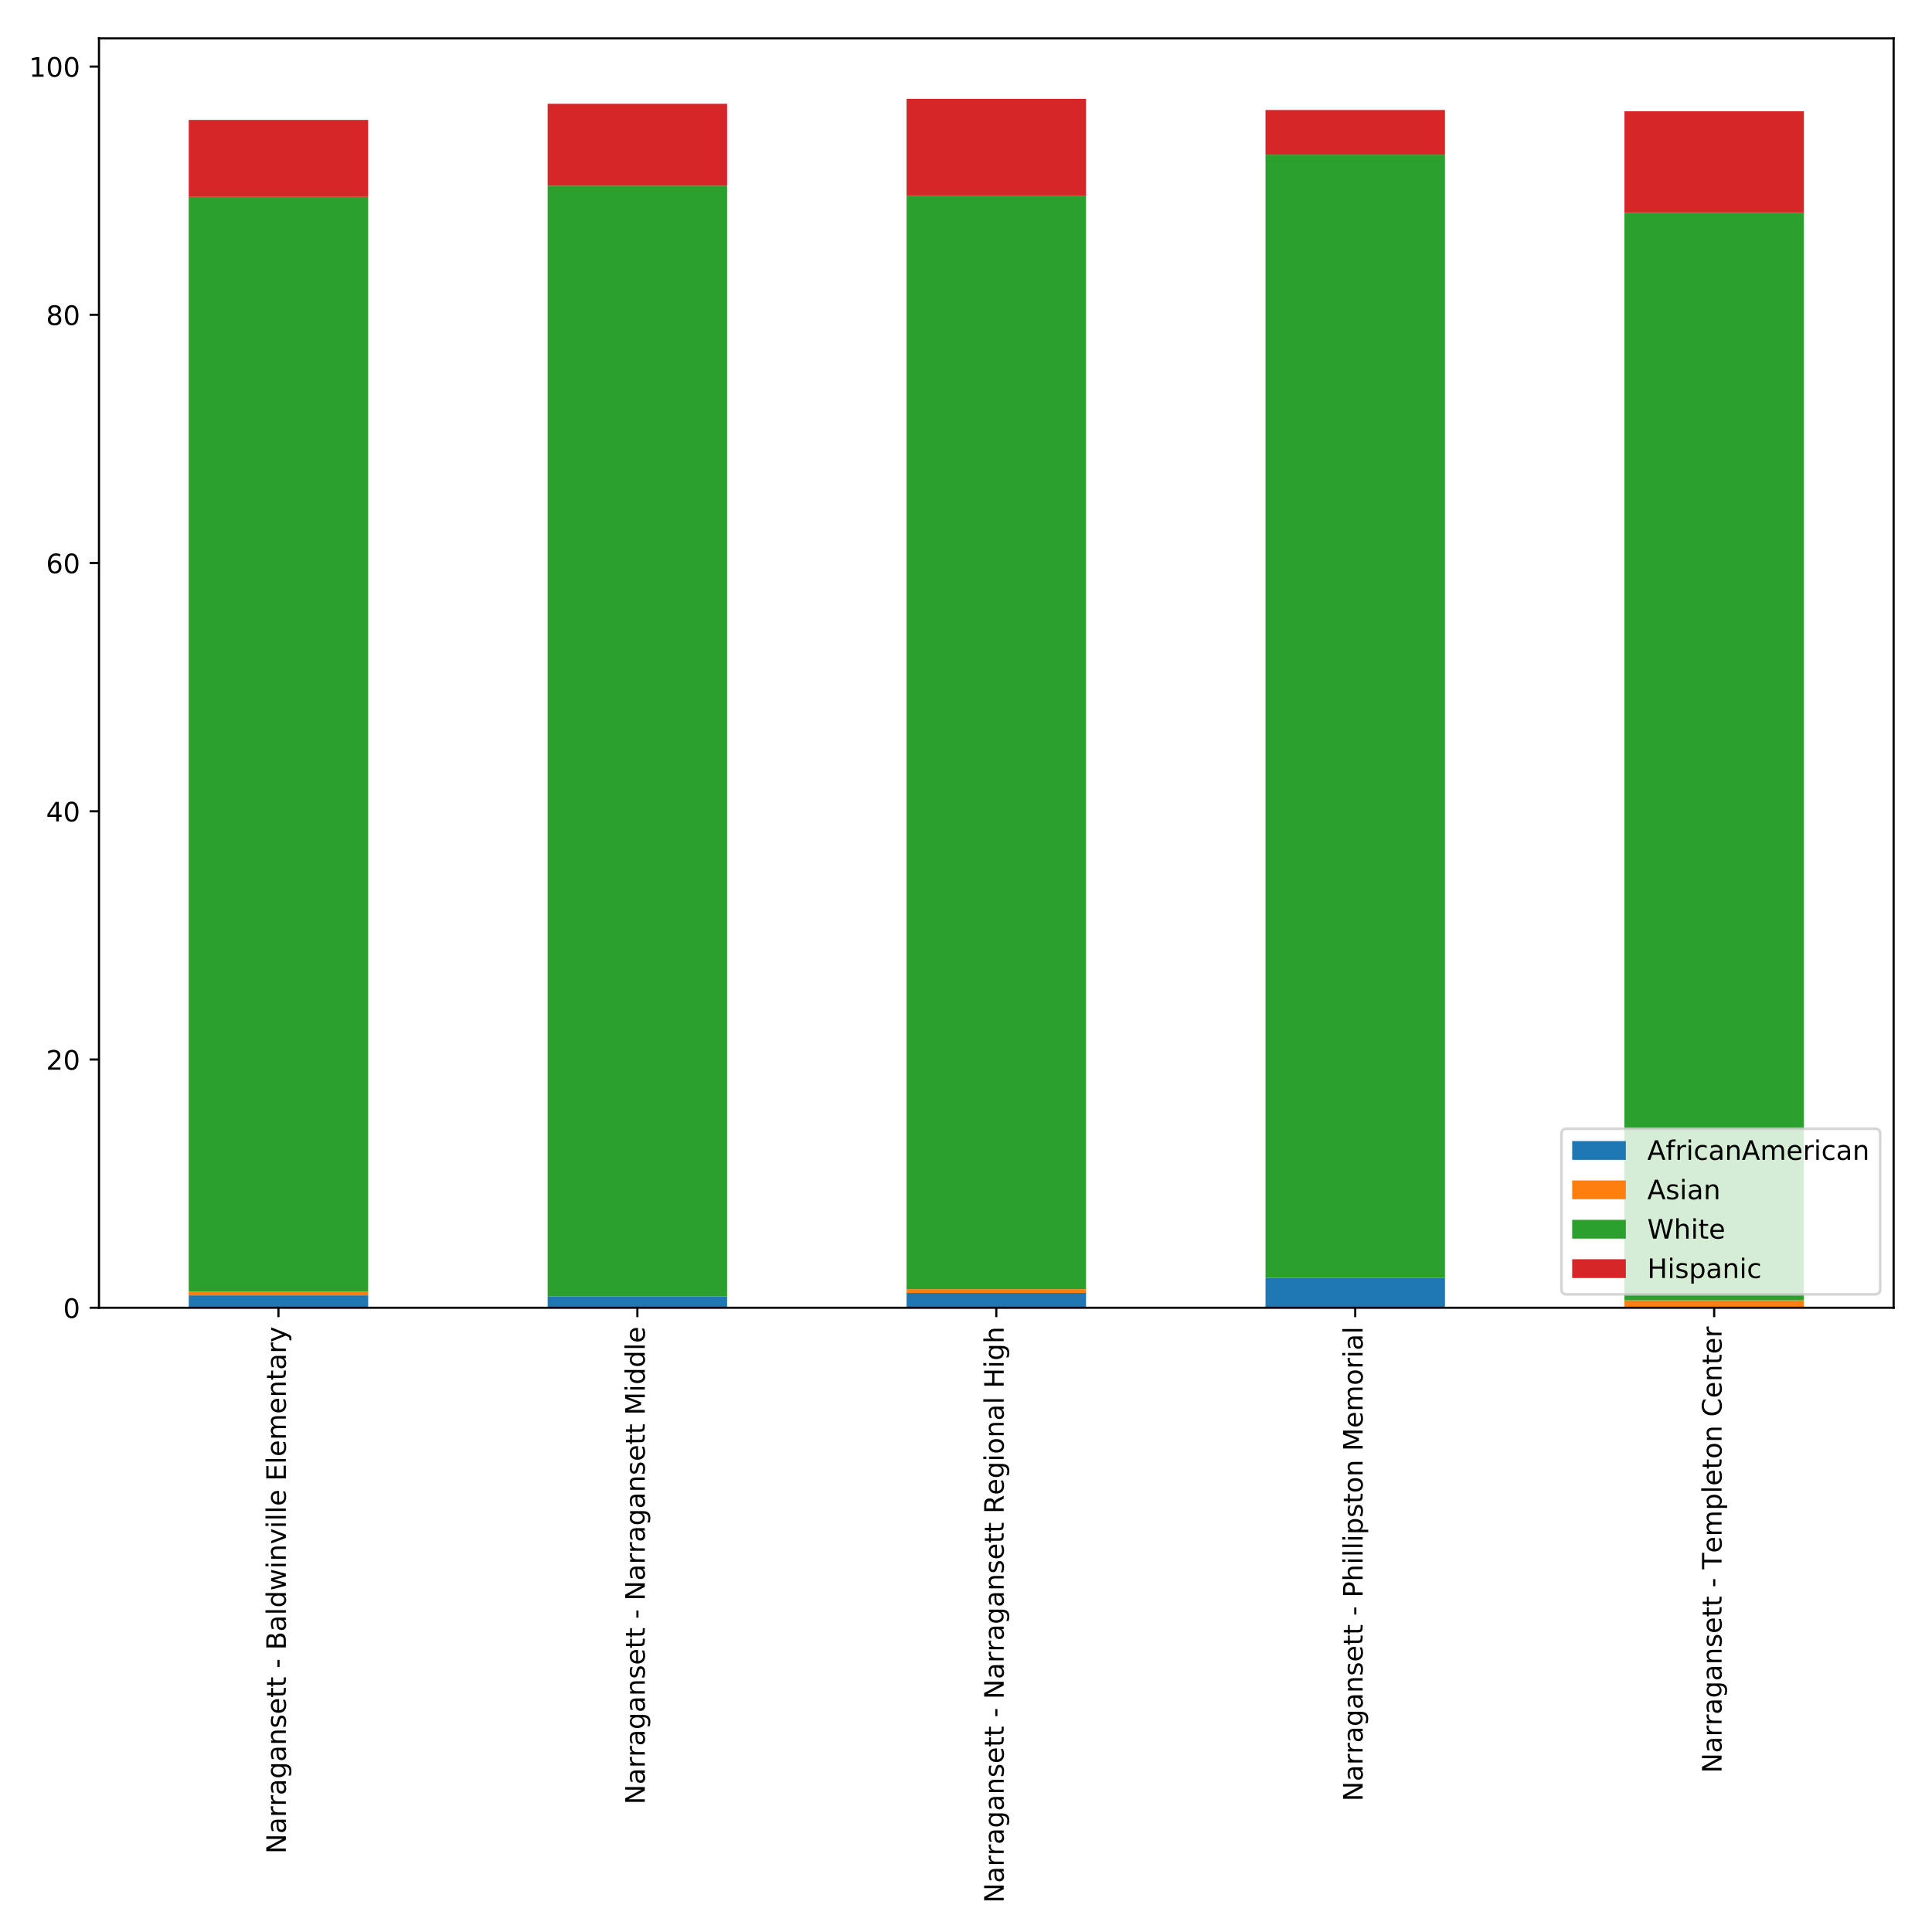 <?xml version="1.0" encoding="utf-8" standalone="no"?>
<!DOCTYPE svg PUBLIC "-//W3C//DTD SVG 1.1//EN"
  "http://www.w3.org/Graphics/SVG/1.1/DTD/svg11.dtd">
<!-- Created with matplotlib (http://matplotlib.org/) -->
<svg height="720pt" version="1.1" viewBox="0 0 720 720" width="720pt" xmlns="http://www.w3.org/2000/svg" xmlns:xlink="http://www.w3.org/1999/xlink">
 <defs>
  <style type="text/css">
*{stroke-linecap:butt;stroke-linejoin:round;}
  </style>
 </defs>
 <g id="figure_1">
  <g id="patch_1">
   <path d="M 0 720 
L 720 720 
L 720 0 
L 0 0 
z
" style="fill:#ffffff;"/>
  </g>
  <g id="axes_1">
   <g id="patch_2">
    <path d="M 36.888 487.361 
L 705.7 487.361 
L 705.7 14.3 
L 36.888 14.3 
z
" style="fill:#ffffff;"/>
   </g>
   <g id="patch_3">
    <path clip-path="url(#p3409d99f22)" d="M 70.328 487.361 
L 137.209 487.361 
L 137.209 482.735 
L 70.328 482.735 
z
" style="fill:#1f77b4;"/>
   </g>
   <g id="patch_4">
    <path clip-path="url(#p3409d99f22)" d="M 204.091 487.361 
L 270.972 487.361 
L 270.972 483.198 
L 204.091 483.198 
z
" style="fill:#1f77b4;"/>
   </g>
   <g id="patch_5">
    <path clip-path="url(#p3409d99f22)" d="M 337.853 487.361 
L 404.734 487.361 
L 404.734 481.81 
L 337.853 481.81 
z
" style="fill:#1f77b4;"/>
   </g>
   <g id="patch_6">
    <path clip-path="url(#p3409d99f22)" d="M 471.616 487.361 
L 538.497 487.361 
L 538.497 476.259 
L 471.616 476.259 
z
" style="fill:#1f77b4;"/>
   </g>
   <g id="patch_7">
    <path clip-path="url(#p3409d99f22)" d="M 605.378 487.361 
L 672.259 487.361 
L 672.259 487.361 
L 605.378 487.361 
z
" style="fill:#1f77b4;"/>
   </g>
   <g id="patch_8">
    <path clip-path="url(#p3409d99f22)" d="M 70.328 482.735 
L 137.209 482.735 
L 137.209 481.348 
L 70.328 481.348 
z
" style="fill:#ff7f0e;"/>
   </g>
   <g id="patch_9">
    <path clip-path="url(#p3409d99f22)" d="M 204.091 487.361 
L 270.972 487.361 
L 270.972 487.361 
L 204.091 487.361 
z
" style="fill:#ff7f0e;"/>
   </g>
   <g id="patch_10">
    <path clip-path="url(#p3409d99f22)" d="M 337.853 481.81 
L 404.734 481.81 
L 404.734 480.423 
L 337.853 480.423 
z
" style="fill:#ff7f0e;"/>
   </g>
   <g id="patch_11">
    <path clip-path="url(#p3409d99f22)" d="M 471.616 487.361 
L 538.497 487.361 
L 538.497 487.361 
L 471.616 487.361 
z
" style="fill:#ff7f0e;"/>
   </g>
   <g id="patch_12">
    <path clip-path="url(#p3409d99f22)" d="M 605.378 487.361 
L 672.259 487.361 
L 672.259 484.586 
L 605.378 484.586 
z
" style="fill:#ff7f0e;"/>
   </g>
   <g id="patch_13">
    <path clip-path="url(#p3409d99f22)" d="M 70.328 481.348 
L 137.209 481.348 
L 137.209 73.369 
L 70.328 73.369 
z
" style="fill:#2ca02c;"/>
   </g>
   <g id="patch_14">
    <path clip-path="url(#p3409d99f22)" d="M 204.091 483.198 
L 270.972 483.198 
L 270.972 69.206 
L 204.091 69.206 
z
" style="fill:#2ca02c;"/>
   </g>
   <g id="patch_15">
    <path clip-path="url(#p3409d99f22)" d="M 337.853 480.423 
L 404.734 480.423 
L 404.734 72.906 
L 337.853 72.906 
z
" style="fill:#2ca02c;"/>
   </g>
   <g id="patch_16">
    <path clip-path="url(#p3409d99f22)" d="M 471.616 476.259 
L 538.497 476.259 
L 538.497 57.642 
L 471.616 57.642 
z
" style="fill:#2ca02c;"/>
   </g>
   <g id="patch_17">
    <path clip-path="url(#p3409d99f22)" d="M 605.378 484.586 
L 672.259 484.586 
L 672.259 79.382 
L 605.378 79.382 
z
" style="fill:#2ca02c;"/>
   </g>
   <g id="patch_18">
    <path clip-path="url(#p3409d99f22)" d="M 70.328 73.369 
L 137.209 73.369 
L 137.209 44.69 
L 70.328 44.69 
z
" style="fill:#d62728;"/>
   </g>
   <g id="patch_19">
    <path clip-path="url(#p3409d99f22)" d="M 204.091 69.206 
L 270.972 69.206 
L 270.972 38.677 
L 204.091 38.677 
z
" style="fill:#d62728;"/>
   </g>
   <g id="patch_20">
    <path clip-path="url(#p3409d99f22)" d="M 337.853 72.906 
L 404.734 72.906 
L 404.734 36.827 
L 337.853 36.827 
z
" style="fill:#d62728;"/>
   </g>
   <g id="patch_21">
    <path clip-path="url(#p3409d99f22)" d="M 471.616 57.642 
L 538.497 57.642 
L 538.497 40.99 
L 471.616 40.99 
z
" style="fill:#d62728;"/>
   </g>
   <g id="patch_22">
    <path clip-path="url(#p3409d99f22)" d="M 605.378 79.382 
L 672.259 79.382 
L 672.259 41.452 
L 605.378 41.452 
z
" style="fill:#d62728;"/>
   </g>
   <g id="matplotlib.axis_1">
    <g id="xtick_1">
     <g id="line2d_1">
      <defs>
       <path d="M 0 0 
L 0 3.5 
" id="mbb77c24e8e" style="stroke:#000000;stroke-width:0.8;"/>
      </defs>
      <g>
       <use style="stroke:#000000;stroke-width:0.8;" x="103.769" xlink:href="#mbb77c24e8e" y="487.361"/>
      </g>
     </g>
     <g id="text_1">
      <!-- Narragansett - Baldwinville Elementary -->
      <defs>
       <path d="M 9.812 72.906 
L 23.094 72.906 
L 55.422 11.922 
L 55.422 72.906 
L 64.984 72.906 
L 64.984 0 
L 51.703 0 
L 19.391 60.984 
L 19.391 0 
L 9.812 0 
z
" id="DejaVuSans-4e"/>
       <path d="M 34.281 27.484 
Q 23.391 27.484 19.188 25 
Q 14.984 22.516 14.984 16.5 
Q 14.984 11.719 18.141 8.906 
Q 21.297 6.109 26.703 6.109 
Q 34.188 6.109 38.703 11.406 
Q 43.219 16.703 43.219 25.484 
L 43.219 27.484 
z
M 52.203 31.203 
L 52.203 0 
L 43.219 0 
L 43.219 8.297 
Q 40.141 3.328 35.547 0.953 
Q 30.953 -1.422 24.312 -1.422 
Q 15.922 -1.422 10.953 3.297 
Q 6 8.016 6 15.922 
Q 6 25.141 12.172 29.828 
Q 18.359 34.516 30.609 34.516 
L 43.219 34.516 
L 43.219 35.406 
Q 43.219 41.609 39.141 45 
Q 35.062 48.391 27.688 48.391 
Q 23 48.391 18.547 47.266 
Q 14.109 46.141 10.016 43.891 
L 10.016 52.203 
Q 14.938 54.109 19.578 55.047 
Q 24.219 56 28.609 56 
Q 40.484 56 46.344 49.844 
Q 52.203 43.703 52.203 31.203 
z
" id="DejaVuSans-61"/>
       <path d="M 41.109 46.297 
Q 39.594 47.172 37.812 47.578 
Q 36.031 48 33.891 48 
Q 26.266 48 22.188 43.047 
Q 18.109 38.094 18.109 28.812 
L 18.109 0 
L 9.078 0 
L 9.078 54.688 
L 18.109 54.688 
L 18.109 46.188 
Q 20.953 51.172 25.484 53.578 
Q 30.031 56 36.531 56 
Q 37.453 56 38.578 55.875 
Q 39.703 55.766 41.062 55.516 
z
" id="DejaVuSans-72"/>
       <path d="M 45.406 27.984 
Q 45.406 37.75 41.375 43.109 
Q 37.359 48.484 30.078 48.484 
Q 22.859 48.484 18.828 43.109 
Q 14.797 37.75 14.797 27.984 
Q 14.797 18.266 18.828 12.891 
Q 22.859 7.516 30.078 7.516 
Q 37.359 7.516 41.375 12.891 
Q 45.406 18.266 45.406 27.984 
z
M 54.391 6.781 
Q 54.391 -7.172 48.188 -13.984 
Q 42 -20.797 29.203 -20.797 
Q 24.469 -20.797 20.266 -20.094 
Q 16.062 -19.391 12.109 -17.922 
L 12.109 -9.188 
Q 16.062 -11.328 19.922 -12.344 
Q 23.781 -13.375 27.781 -13.375 
Q 36.625 -13.375 41.016 -8.766 
Q 45.406 -4.156 45.406 5.172 
L 45.406 9.625 
Q 42.625 4.781 38.281 2.391 
Q 33.938 0 27.875 0 
Q 17.828 0 11.672 7.656 
Q 5.516 15.328 5.516 27.984 
Q 5.516 40.672 11.672 48.328 
Q 17.828 56 27.875 56 
Q 33.938 56 38.281 53.609 
Q 42.625 51.219 45.406 46.391 
L 45.406 54.688 
L 54.391 54.688 
z
" id="DejaVuSans-67"/>
       <path d="M 54.891 33.016 
L 54.891 0 
L 45.906 0 
L 45.906 32.719 
Q 45.906 40.484 42.875 44.328 
Q 39.844 48.188 33.797 48.188 
Q 26.516 48.188 22.312 43.547 
Q 18.109 38.922 18.109 30.906 
L 18.109 0 
L 9.078 0 
L 9.078 54.688 
L 18.109 54.688 
L 18.109 46.188 
Q 21.344 51.125 25.703 53.562 
Q 30.078 56 35.797 56 
Q 45.219 56 50.047 50.172 
Q 54.891 44.344 54.891 33.016 
z
" id="DejaVuSans-6e"/>
       <path d="M 44.281 53.078 
L 44.281 44.578 
Q 40.484 46.531 36.375 47.5 
Q 32.281 48.484 27.875 48.484 
Q 21.188 48.484 17.844 46.438 
Q 14.5 44.391 14.5 40.281 
Q 14.5 37.156 16.891 35.375 
Q 19.281 33.594 26.516 31.984 
L 29.594 31.297 
Q 39.156 29.25 43.188 25.516 
Q 47.219 21.781 47.219 15.094 
Q 47.219 7.469 41.188 3.016 
Q 35.156 -1.422 24.609 -1.422 
Q 20.219 -1.422 15.453 -0.562 
Q 10.688 0.297 5.422 2 
L 5.422 11.281 
Q 10.406 8.688 15.234 7.391 
Q 20.062 6.109 24.812 6.109 
Q 31.156 6.109 34.562 8.281 
Q 37.984 10.453 37.984 14.406 
Q 37.984 18.062 35.516 20.016 
Q 33.062 21.969 24.703 23.781 
L 21.578 24.516 
Q 13.234 26.266 9.516 29.906 
Q 5.812 33.547 5.812 39.891 
Q 5.812 47.609 11.281 51.797 
Q 16.75 56 26.812 56 
Q 31.781 56 36.172 55.266 
Q 40.578 54.547 44.281 53.078 
z
" id="DejaVuSans-73"/>
       <path d="M 56.203 29.594 
L 56.203 25.203 
L 14.891 25.203 
Q 15.484 15.922 20.484 11.062 
Q 25.484 6.203 34.422 6.203 
Q 39.594 6.203 44.453 7.469 
Q 49.312 8.734 54.109 11.281 
L 54.109 2.781 
Q 49.266 0.734 44.188 -0.344 
Q 39.109 -1.422 33.891 -1.422 
Q 20.797 -1.422 13.156 6.188 
Q 5.516 13.812 5.516 26.812 
Q 5.516 40.234 12.766 48.109 
Q 20.016 56 32.328 56 
Q 43.359 56 49.781 48.891 
Q 56.203 41.797 56.203 29.594 
z
M 47.219 32.234 
Q 47.125 39.594 43.094 43.984 
Q 39.062 48.391 32.422 48.391 
Q 24.906 48.391 20.391 44.141 
Q 15.875 39.891 15.188 32.172 
z
" id="DejaVuSans-65"/>
       <path d="M 18.312 70.219 
L 18.312 54.688 
L 36.812 54.688 
L 36.812 47.703 
L 18.312 47.703 
L 18.312 18.016 
Q 18.312 11.328 20.141 9.422 
Q 21.969 7.516 27.594 7.516 
L 36.812 7.516 
L 36.812 0 
L 27.594 0 
Q 17.188 0 13.234 3.875 
Q 9.281 7.766 9.281 18.016 
L 9.281 47.703 
L 2.688 47.703 
L 2.688 54.688 
L 9.281 54.688 
L 9.281 70.219 
z
" id="DejaVuSans-74"/>
       <path id="DejaVuSans-20"/>
       <path d="M 4.891 31.391 
L 31.203 31.391 
L 31.203 23.391 
L 4.891 23.391 
z
" id="DejaVuSans-2d"/>
       <path d="M 19.672 34.812 
L 19.672 8.109 
L 35.5 8.109 
Q 43.453 8.109 47.281 11.406 
Q 51.125 14.703 51.125 21.484 
Q 51.125 28.328 47.281 31.562 
Q 43.453 34.812 35.5 34.812 
z
M 19.672 64.797 
L 19.672 42.828 
L 34.281 42.828 
Q 41.5 42.828 45.031 45.531 
Q 48.578 48.25 48.578 53.812 
Q 48.578 59.328 45.031 62.062 
Q 41.5 64.797 34.281 64.797 
z
M 9.812 72.906 
L 35.016 72.906 
Q 46.297 72.906 52.391 68.219 
Q 58.5 63.531 58.5 54.891 
Q 58.5 48.188 55.375 44.234 
Q 52.25 40.281 46.188 39.312 
Q 53.469 37.75 57.5 32.781 
Q 61.531 27.828 61.531 20.406 
Q 61.531 10.641 54.891 5.312 
Q 48.25 0 35.984 0 
L 9.812 0 
z
" id="DejaVuSans-42"/>
       <path d="M 9.422 75.984 
L 18.406 75.984 
L 18.406 0 
L 9.422 0 
z
" id="DejaVuSans-6c"/>
       <path d="M 45.406 46.391 
L 45.406 75.984 
L 54.391 75.984 
L 54.391 0 
L 45.406 0 
L 45.406 8.203 
Q 42.578 3.328 38.25 0.953 
Q 33.938 -1.422 27.875 -1.422 
Q 17.969 -1.422 11.734 6.484 
Q 5.516 14.406 5.516 27.297 
Q 5.516 40.188 11.734 48.094 
Q 17.969 56 27.875 56 
Q 33.938 56 38.25 53.625 
Q 42.578 51.266 45.406 46.391 
z
M 14.797 27.297 
Q 14.797 17.391 18.875 11.75 
Q 22.953 6.109 30.078 6.109 
Q 37.203 6.109 41.297 11.75 
Q 45.406 17.391 45.406 27.297 
Q 45.406 37.203 41.297 42.844 
Q 37.203 48.484 30.078 48.484 
Q 22.953 48.484 18.875 42.844 
Q 14.797 37.203 14.797 27.297 
z
" id="DejaVuSans-64"/>
       <path d="M 4.203 54.688 
L 13.188 54.688 
L 24.422 12.016 
L 35.594 54.688 
L 46.188 54.688 
L 57.422 12.016 
L 68.609 54.688 
L 77.594 54.688 
L 63.281 0 
L 52.688 0 
L 40.922 44.828 
L 29.109 0 
L 18.5 0 
z
" id="DejaVuSans-77"/>
       <path d="M 9.422 54.688 
L 18.406 54.688 
L 18.406 0 
L 9.422 0 
z
M 9.422 75.984 
L 18.406 75.984 
L 18.406 64.594 
L 9.422 64.594 
z
" id="DejaVuSans-69"/>
       <path d="M 2.984 54.688 
L 12.5 54.688 
L 29.594 8.797 
L 46.688 54.688 
L 56.203 54.688 
L 35.688 0 
L 23.484 0 
z
" id="DejaVuSans-76"/>
       <path d="M 9.812 72.906 
L 55.906 72.906 
L 55.906 64.594 
L 19.672 64.594 
L 19.672 43.016 
L 54.391 43.016 
L 54.391 34.719 
L 19.672 34.719 
L 19.672 8.297 
L 56.781 8.297 
L 56.781 0 
L 9.812 0 
z
" id="DejaVuSans-45"/>
       <path d="M 52 44.188 
Q 55.375 50.25 60.062 53.125 
Q 64.75 56 71.094 56 
Q 79.641 56 84.281 50.016 
Q 88.922 44.047 88.922 33.016 
L 88.922 0 
L 79.891 0 
L 79.891 32.719 
Q 79.891 40.578 77.094 44.375 
Q 74.312 48.188 68.609 48.188 
Q 61.625 48.188 57.562 43.547 
Q 53.516 38.922 53.516 30.906 
L 53.516 0 
L 44.484 0 
L 44.484 32.719 
Q 44.484 40.625 41.703 44.406 
Q 38.922 48.188 33.109 48.188 
Q 26.219 48.188 22.156 43.531 
Q 18.109 38.875 18.109 30.906 
L 18.109 0 
L 9.078 0 
L 9.078 54.688 
L 18.109 54.688 
L 18.109 46.188 
Q 21.188 51.219 25.484 53.609 
Q 29.781 56 35.688 56 
Q 41.656 56 45.828 52.969 
Q 50 49.953 52 44.188 
z
" id="DejaVuSans-6d"/>
       <path d="M 32.172 -5.078 
Q 28.375 -14.844 24.75 -17.812 
Q 21.141 -20.797 15.094 -20.797 
L 7.906 -20.797 
L 7.906 -13.281 
L 13.188 -13.281 
Q 16.891 -13.281 18.938 -11.516 
Q 21 -9.766 23.484 -3.219 
L 25.094 0.875 
L 2.984 54.688 
L 12.5 54.688 
L 29.594 11.922 
L 46.688 54.688 
L 56.203 54.688 
z
" id="DejaVuSans-79"/>
      </defs>
      <g transform="translate(106.528 690.853)rotate(-90)scale(0.1 -0.1)">
       <use xlink:href="#DejaVuSans-4e"/>
       <use x="74.805" xlink:href="#DejaVuSans-61"/>
       <use x="136.084" xlink:href="#DejaVuSans-72"/>
       <use x="177.182" xlink:href="#DejaVuSans-72"/>
       <use x="218.295" xlink:href="#DejaVuSans-61"/>
       <use x="279.574" xlink:href="#DejaVuSans-67"/>
       <use x="343.051" xlink:href="#DejaVuSans-61"/>
       <use x="404.33" xlink:href="#DejaVuSans-6e"/>
       <use x="467.709" xlink:href="#DejaVuSans-73"/>
       <use x="519.809" xlink:href="#DejaVuSans-65"/>
       <use x="581.332" xlink:href="#DejaVuSans-74"/>
       <use x="620.541" xlink:href="#DejaVuSans-74"/>
       <use x="659.75" xlink:href="#DejaVuSans-20"/>
       <use x="691.537" xlink:href="#DejaVuSans-2d"/>
       <use x="727.621" xlink:href="#DejaVuSans-20"/>
       <use x="759.408" xlink:href="#DejaVuSans-42"/>
       <use x="828.012" xlink:href="#DejaVuSans-61"/>
       <use x="889.291" xlink:href="#DejaVuSans-6c"/>
       <use x="917.074" xlink:href="#DejaVuSans-64"/>
       <use x="980.551" xlink:href="#DejaVuSans-77"/>
       <use x="1062.338" xlink:href="#DejaVuSans-69"/>
       <use x="1090.121" xlink:href="#DejaVuSans-6e"/>
       <use x="1153.5" xlink:href="#DejaVuSans-76"/>
       <use x="1212.68" xlink:href="#DejaVuSans-69"/>
       <use x="1240.463" xlink:href="#DejaVuSans-6c"/>
       <use x="1268.246" xlink:href="#DejaVuSans-6c"/>
       <use x="1296.029" xlink:href="#DejaVuSans-65"/>
       <use x="1357.553" xlink:href="#DejaVuSans-20"/>
       <use x="1389.34" xlink:href="#DejaVuSans-45"/>
       <use x="1452.523" xlink:href="#DejaVuSans-6c"/>
       <use x="1480.307" xlink:href="#DejaVuSans-65"/>
       <use x="1541.83" xlink:href="#DejaVuSans-6d"/>
       <use x="1639.242" xlink:href="#DejaVuSans-65"/>
       <use x="1700.766" xlink:href="#DejaVuSans-6e"/>
       <use x="1764.145" xlink:href="#DejaVuSans-74"/>
       <use x="1803.354" xlink:href="#DejaVuSans-61"/>
       <use x="1864.633" xlink:href="#DejaVuSans-72"/>
       <use x="1905.746" xlink:href="#DejaVuSans-79"/>
      </g>
     </g>
    </g>
    <g id="xtick_2">
     <g id="line2d_2">
      <g>
       <use style="stroke:#000000;stroke-width:0.8;" x="237.531" xlink:href="#mbb77c24e8e" y="487.361"/>
      </g>
     </g>
     <g id="text_2">
      <!-- Narragansett - Narragansett Middle -->
      <defs>
       <path d="M 9.812 72.906 
L 24.516 72.906 
L 43.109 23.297 
L 61.812 72.906 
L 76.516 72.906 
L 76.516 0 
L 66.891 0 
L 66.891 64.016 
L 48.094 14.016 
L 38.188 14.016 
L 19.391 64.016 
L 19.391 0 
L 9.812 0 
z
" id="DejaVuSans-4d"/>
      </defs>
      <g transform="translate(240.291 672.487)rotate(-90)scale(0.1 -0.1)">
       <use xlink:href="#DejaVuSans-4e"/>
       <use x="74.805" xlink:href="#DejaVuSans-61"/>
       <use x="136.084" xlink:href="#DejaVuSans-72"/>
       <use x="177.182" xlink:href="#DejaVuSans-72"/>
       <use x="218.295" xlink:href="#DejaVuSans-61"/>
       <use x="279.574" xlink:href="#DejaVuSans-67"/>
       <use x="343.051" xlink:href="#DejaVuSans-61"/>
       <use x="404.33" xlink:href="#DejaVuSans-6e"/>
       <use x="467.709" xlink:href="#DejaVuSans-73"/>
       <use x="519.809" xlink:href="#DejaVuSans-65"/>
       <use x="581.332" xlink:href="#DejaVuSans-74"/>
       <use x="620.541" xlink:href="#DejaVuSans-74"/>
       <use x="659.75" xlink:href="#DejaVuSans-20"/>
       <use x="691.537" xlink:href="#DejaVuSans-2d"/>
       <use x="727.621" xlink:href="#DejaVuSans-20"/>
       <use x="759.408" xlink:href="#DejaVuSans-4e"/>
       <use x="834.213" xlink:href="#DejaVuSans-61"/>
       <use x="895.492" xlink:href="#DejaVuSans-72"/>
       <use x="936.59" xlink:href="#DejaVuSans-72"/>
       <use x="977.703" xlink:href="#DejaVuSans-61"/>
       <use x="1038.982" xlink:href="#DejaVuSans-67"/>
       <use x="1102.459" xlink:href="#DejaVuSans-61"/>
       <use x="1163.738" xlink:href="#DejaVuSans-6e"/>
       <use x="1227.117" xlink:href="#DejaVuSans-73"/>
       <use x="1279.217" xlink:href="#DejaVuSans-65"/>
       <use x="1340.74" xlink:href="#DejaVuSans-74"/>
       <use x="1379.949" xlink:href="#DejaVuSans-74"/>
       <use x="1419.158" xlink:href="#DejaVuSans-20"/>
       <use x="1450.945" xlink:href="#DejaVuSans-4d"/>
       <use x="1537.225" xlink:href="#DejaVuSans-69"/>
       <use x="1565.008" xlink:href="#DejaVuSans-64"/>
       <use x="1628.484" xlink:href="#DejaVuSans-64"/>
       <use x="1691.961" xlink:href="#DejaVuSans-6c"/>
       <use x="1719.744" xlink:href="#DejaVuSans-65"/>
      </g>
     </g>
    </g>
    <g id="xtick_3">
     <g id="line2d_3">
      <g>
       <use style="stroke:#000000;stroke-width:0.8;" x="371.294" xlink:href="#mbb77c24e8e" y="487.361"/>
      </g>
     </g>
     <g id="text_3">
      <!-- Narragansett - Narragansett Regional High -->
      <defs>
       <path d="M 44.391 34.188 
Q 47.562 33.109 50.562 29.594 
Q 53.562 26.078 56.594 19.922 
L 66.609 0 
L 56 0 
L 46.688 18.703 
Q 43.062 26.031 39.672 28.422 
Q 36.281 30.812 30.422 30.812 
L 19.672 30.812 
L 19.672 0 
L 9.812 0 
L 9.812 72.906 
L 32.078 72.906 
Q 44.578 72.906 50.734 67.672 
Q 56.891 62.453 56.891 51.906 
Q 56.891 45.016 53.688 40.469 
Q 50.484 35.938 44.391 34.188 
z
M 19.672 64.797 
L 19.672 38.922 
L 32.078 38.922 
Q 39.203 38.922 42.844 42.219 
Q 46.484 45.516 46.484 51.906 
Q 46.484 58.297 42.844 61.547 
Q 39.203 64.797 32.078 64.797 
z
" id="DejaVuSans-52"/>
       <path d="M 30.609 48.391 
Q 23.391 48.391 19.188 42.75 
Q 14.984 37.109 14.984 27.297 
Q 14.984 17.484 19.156 11.844 
Q 23.344 6.203 30.609 6.203 
Q 37.797 6.203 41.984 11.859 
Q 46.188 17.531 46.188 27.297 
Q 46.188 37.016 41.984 42.703 
Q 37.797 48.391 30.609 48.391 
z
M 30.609 56 
Q 42.328 56 49.016 48.375 
Q 55.719 40.766 55.719 27.297 
Q 55.719 13.875 49.016 6.219 
Q 42.328 -1.422 30.609 -1.422 
Q 18.844 -1.422 12.172 6.219 
Q 5.516 13.875 5.516 27.297 
Q 5.516 40.766 12.172 48.375 
Q 18.844 56 30.609 56 
z
" id="DejaVuSans-6f"/>
       <path d="M 9.812 72.906 
L 19.672 72.906 
L 19.672 43.016 
L 55.516 43.016 
L 55.516 72.906 
L 65.375 72.906 
L 65.375 0 
L 55.516 0 
L 55.516 34.719 
L 19.672 34.719 
L 19.672 0 
L 9.812 0 
z
" id="DejaVuSans-48"/>
       <path d="M 54.891 33.016 
L 54.891 0 
L 45.906 0 
L 45.906 32.719 
Q 45.906 40.484 42.875 44.328 
Q 39.844 48.188 33.797 48.188 
Q 26.516 48.188 22.312 43.547 
Q 18.109 38.922 18.109 30.906 
L 18.109 0 
L 9.078 0 
L 9.078 75.984 
L 18.109 75.984 
L 18.109 46.188 
Q 21.344 51.125 25.703 53.562 
Q 30.078 56 35.797 56 
Q 45.219 56 50.047 50.172 
Q 54.891 44.344 54.891 33.016 
z
" id="DejaVuSans-68"/>
      </defs>
      <g transform="translate(374.053 709.2)rotate(-90)scale(0.1 -0.1)">
       <use xlink:href="#DejaVuSans-4e"/>
       <use x="74.805" xlink:href="#DejaVuSans-61"/>
       <use x="136.084" xlink:href="#DejaVuSans-72"/>
       <use x="177.182" xlink:href="#DejaVuSans-72"/>
       <use x="218.295" xlink:href="#DejaVuSans-61"/>
       <use x="279.574" xlink:href="#DejaVuSans-67"/>
       <use x="343.051" xlink:href="#DejaVuSans-61"/>
       <use x="404.33" xlink:href="#DejaVuSans-6e"/>
       <use x="467.709" xlink:href="#DejaVuSans-73"/>
       <use x="519.809" xlink:href="#DejaVuSans-65"/>
       <use x="581.332" xlink:href="#DejaVuSans-74"/>
       <use x="620.541" xlink:href="#DejaVuSans-74"/>
       <use x="659.75" xlink:href="#DejaVuSans-20"/>
       <use x="691.537" xlink:href="#DejaVuSans-2d"/>
       <use x="727.621" xlink:href="#DejaVuSans-20"/>
       <use x="759.408" xlink:href="#DejaVuSans-4e"/>
       <use x="834.213" xlink:href="#DejaVuSans-61"/>
       <use x="895.492" xlink:href="#DejaVuSans-72"/>
       <use x="936.59" xlink:href="#DejaVuSans-72"/>
       <use x="977.703" xlink:href="#DejaVuSans-61"/>
       <use x="1038.982" xlink:href="#DejaVuSans-67"/>
       <use x="1102.459" xlink:href="#DejaVuSans-61"/>
       <use x="1163.738" xlink:href="#DejaVuSans-6e"/>
       <use x="1227.117" xlink:href="#DejaVuSans-73"/>
       <use x="1279.217" xlink:href="#DejaVuSans-65"/>
       <use x="1340.74" xlink:href="#DejaVuSans-74"/>
       <use x="1379.949" xlink:href="#DejaVuSans-74"/>
       <use x="1419.158" xlink:href="#DejaVuSans-20"/>
       <use x="1450.945" xlink:href="#DejaVuSans-52"/>
       <use x="1520.365" xlink:href="#DejaVuSans-65"/>
       <use x="1581.889" xlink:href="#DejaVuSans-67"/>
       <use x="1645.365" xlink:href="#DejaVuSans-69"/>
       <use x="1673.148" xlink:href="#DejaVuSans-6f"/>
       <use x="1734.33" xlink:href="#DejaVuSans-6e"/>
       <use x="1797.709" xlink:href="#DejaVuSans-61"/>
       <use x="1858.988" xlink:href="#DejaVuSans-6c"/>
       <use x="1886.771" xlink:href="#DejaVuSans-20"/>
       <use x="1918.559" xlink:href="#DejaVuSans-48"/>
       <use x="1993.754" xlink:href="#DejaVuSans-69"/>
       <use x="2021.537" xlink:href="#DejaVuSans-67"/>
       <use x="2085.014" xlink:href="#DejaVuSans-68"/>
      </g>
     </g>
    </g>
    <g id="xtick_4">
     <g id="line2d_4">
      <g>
       <use style="stroke:#000000;stroke-width:0.8;" x="505.056" xlink:href="#mbb77c24e8e" y="487.361"/>
      </g>
     </g>
     <g id="text_4">
      <!-- Narragansett - Phillipston Memorial -->
      <defs>
       <path d="M 19.672 64.797 
L 19.672 37.406 
L 32.078 37.406 
Q 38.969 37.406 42.719 40.969 
Q 46.484 44.531 46.484 51.125 
Q 46.484 57.672 42.719 61.234 
Q 38.969 64.797 32.078 64.797 
z
M 9.812 72.906 
L 32.078 72.906 
Q 44.344 72.906 50.609 67.359 
Q 56.891 61.812 56.891 51.125 
Q 56.891 40.328 50.609 34.812 
Q 44.344 29.297 32.078 29.297 
L 19.672 29.297 
L 19.672 0 
L 9.812 0 
z
" id="DejaVuSans-50"/>
       <path d="M 18.109 8.203 
L 18.109 -20.797 
L 9.078 -20.797 
L 9.078 54.688 
L 18.109 54.688 
L 18.109 46.391 
Q 20.953 51.266 25.266 53.625 
Q 29.594 56 35.594 56 
Q 45.562 56 51.781 48.094 
Q 58.016 40.188 58.016 27.297 
Q 58.016 14.406 51.781 6.484 
Q 45.562 -1.422 35.594 -1.422 
Q 29.594 -1.422 25.266 0.953 
Q 20.953 3.328 18.109 8.203 
z
M 48.688 27.297 
Q 48.688 37.203 44.609 42.844 
Q 40.531 48.484 33.406 48.484 
Q 26.266 48.484 22.188 42.844 
Q 18.109 37.203 18.109 27.297 
Q 18.109 17.391 22.188 11.75 
Q 26.266 6.109 33.406 6.109 
Q 40.531 6.109 44.609 11.75 
Q 48.688 17.391 48.688 27.297 
z
" id="DejaVuSans-70"/>
      </defs>
      <g transform="translate(507.816 671.328)rotate(-90)scale(0.1 -0.1)">
       <use xlink:href="#DejaVuSans-4e"/>
       <use x="74.805" xlink:href="#DejaVuSans-61"/>
       <use x="136.084" xlink:href="#DejaVuSans-72"/>
       <use x="177.182" xlink:href="#DejaVuSans-72"/>
       <use x="218.295" xlink:href="#DejaVuSans-61"/>
       <use x="279.574" xlink:href="#DejaVuSans-67"/>
       <use x="343.051" xlink:href="#DejaVuSans-61"/>
       <use x="404.33" xlink:href="#DejaVuSans-6e"/>
       <use x="467.709" xlink:href="#DejaVuSans-73"/>
       <use x="519.809" xlink:href="#DejaVuSans-65"/>
       <use x="581.332" xlink:href="#DejaVuSans-74"/>
       <use x="620.541" xlink:href="#DejaVuSans-74"/>
       <use x="659.75" xlink:href="#DejaVuSans-20"/>
       <use x="691.537" xlink:href="#DejaVuSans-2d"/>
       <use x="727.621" xlink:href="#DejaVuSans-20"/>
       <use x="759.408" xlink:href="#DejaVuSans-50"/>
       <use x="819.711" xlink:href="#DejaVuSans-68"/>
       <use x="883.09" xlink:href="#DejaVuSans-69"/>
       <use x="910.873" xlink:href="#DejaVuSans-6c"/>
       <use x="938.656" xlink:href="#DejaVuSans-6c"/>
       <use x="966.439" xlink:href="#DejaVuSans-69"/>
       <use x="994.223" xlink:href="#DejaVuSans-70"/>
       <use x="1057.699" xlink:href="#DejaVuSans-73"/>
       <use x="1109.799" xlink:href="#DejaVuSans-74"/>
       <use x="1149.008" xlink:href="#DejaVuSans-6f"/>
       <use x="1210.189" xlink:href="#DejaVuSans-6e"/>
       <use x="1273.568" xlink:href="#DejaVuSans-20"/>
       <use x="1305.355" xlink:href="#DejaVuSans-4d"/>
       <use x="1391.635" xlink:href="#DejaVuSans-65"/>
       <use x="1453.158" xlink:href="#DejaVuSans-6d"/>
       <use x="1550.57" xlink:href="#DejaVuSans-6f"/>
       <use x="1611.752" xlink:href="#DejaVuSans-72"/>
       <use x="1652.865" xlink:href="#DejaVuSans-69"/>
       <use x="1680.648" xlink:href="#DejaVuSans-61"/>
       <use x="1741.928" xlink:href="#DejaVuSans-6c"/>
      </g>
     </g>
    </g>
    <g id="xtick_5">
     <g id="line2d_5">
      <g>
       <use style="stroke:#000000;stroke-width:0.8;" x="638.819" xlink:href="#mbb77c24e8e" y="487.361"/>
      </g>
     </g>
     <g id="text_5">
      <!-- Narragansett - Templeton Center -->
      <defs>
       <path d="M -0.297 72.906 
L 61.375 72.906 
L 61.375 64.594 
L 35.5 64.594 
L 35.5 0 
L 25.594 0 
L 25.594 64.594 
L -0.297 64.594 
z
" id="DejaVuSans-54"/>
       <path d="M 64.406 67.281 
L 64.406 56.891 
Q 59.422 61.531 53.781 63.812 
Q 48.141 66.109 41.797 66.109 
Q 29.297 66.109 22.656 58.469 
Q 16.016 50.828 16.016 36.375 
Q 16.016 21.969 22.656 14.328 
Q 29.297 6.688 41.797 6.688 
Q 48.141 6.688 53.781 8.984 
Q 59.422 11.281 64.406 15.922 
L 64.406 5.609 
Q 59.234 2.094 53.438 0.328 
Q 47.656 -1.422 41.219 -1.422 
Q 24.656 -1.422 15.125 8.703 
Q 5.609 18.844 5.609 36.375 
Q 5.609 53.953 15.125 64.078 
Q 24.656 74.219 41.219 74.219 
Q 47.75 74.219 53.531 72.484 
Q 59.328 70.75 64.406 67.281 
z
" id="DejaVuSans-43"/>
      </defs>
      <g transform="translate(641.578 660.767)rotate(-90)scale(0.1 -0.1)">
       <use xlink:href="#DejaVuSans-4e"/>
       <use x="74.805" xlink:href="#DejaVuSans-61"/>
       <use x="136.084" xlink:href="#DejaVuSans-72"/>
       <use x="177.182" xlink:href="#DejaVuSans-72"/>
       <use x="218.295" xlink:href="#DejaVuSans-61"/>
       <use x="279.574" xlink:href="#DejaVuSans-67"/>
       <use x="343.051" xlink:href="#DejaVuSans-61"/>
       <use x="404.33" xlink:href="#DejaVuSans-6e"/>
       <use x="467.709" xlink:href="#DejaVuSans-73"/>
       <use x="519.809" xlink:href="#DejaVuSans-65"/>
       <use x="581.332" xlink:href="#DejaVuSans-74"/>
       <use x="620.541" xlink:href="#DejaVuSans-74"/>
       <use x="659.75" xlink:href="#DejaVuSans-20"/>
       <use x="691.537" xlink:href="#DejaVuSans-2d"/>
       <use x="727.621" xlink:href="#DejaVuSans-20"/>
       <use x="759.408" xlink:href="#DejaVuSans-54"/>
       <use x="820.227" xlink:href="#DejaVuSans-65"/>
       <use x="881.75" xlink:href="#DejaVuSans-6d"/>
       <use x="979.162" xlink:href="#DejaVuSans-70"/>
       <use x="1042.639" xlink:href="#DejaVuSans-6c"/>
       <use x="1070.422" xlink:href="#DejaVuSans-65"/>
       <use x="1131.945" xlink:href="#DejaVuSans-74"/>
       <use x="1171.154" xlink:href="#DejaVuSans-6f"/>
       <use x="1232.336" xlink:href="#DejaVuSans-6e"/>
       <use x="1295.715" xlink:href="#DejaVuSans-20"/>
       <use x="1327.502" xlink:href="#DejaVuSans-43"/>
       <use x="1397.326" xlink:href="#DejaVuSans-65"/>
       <use x="1458.85" xlink:href="#DejaVuSans-6e"/>
       <use x="1522.229" xlink:href="#DejaVuSans-74"/>
       <use x="1561.438" xlink:href="#DejaVuSans-65"/>
       <use x="1622.961" xlink:href="#DejaVuSans-72"/>
      </g>
     </g>
    </g>
   </g>
   <g id="matplotlib.axis_2">
    <g id="ytick_1">
     <g id="line2d_6">
      <defs>
       <path d="M 0 0 
L -3.5 0 
" id="m8de65c1909" style="stroke:#000000;stroke-width:0.8;"/>
      </defs>
      <g>
       <use style="stroke:#000000;stroke-width:0.8;" x="36.888" xlink:href="#m8de65c1909" y="487.361"/>
      </g>
     </g>
     <g id="text_6">
      <!-- 0 -->
      <defs>
       <path d="M 31.781 66.406 
Q 24.172 66.406 20.328 58.906 
Q 16.5 51.422 16.5 36.375 
Q 16.5 21.391 20.328 13.891 
Q 24.172 6.391 31.781 6.391 
Q 39.453 6.391 43.281 13.891 
Q 47.125 21.391 47.125 36.375 
Q 47.125 51.422 43.281 58.906 
Q 39.453 66.406 31.781 66.406 
z
M 31.781 74.219 
Q 44.047 74.219 50.516 64.516 
Q 56.984 54.828 56.984 36.375 
Q 56.984 17.969 50.516 8.266 
Q 44.047 -1.422 31.781 -1.422 
Q 19.531 -1.422 13.062 8.266 
Q 6.594 17.969 6.594 36.375 
Q 6.594 54.828 13.062 64.516 
Q 19.531 74.219 31.781 74.219 
z
" id="DejaVuSans-30"/>
      </defs>
      <g transform="translate(23.525 491.16)scale(0.1 -0.1)">
       <use xlink:href="#DejaVuSans-30"/>
      </g>
     </g>
    </g>
    <g id="ytick_2">
     <g id="line2d_7">
      <g>
       <use style="stroke:#000000;stroke-width:0.8;" x="36.888" xlink:href="#m8de65c1909" y="394.849"/>
      </g>
     </g>
     <g id="text_7">
      <!-- 20 -->
      <defs>
       <path d="M 19.188 8.297 
L 53.609 8.297 
L 53.609 0 
L 7.328 0 
L 7.328 8.297 
Q 12.938 14.109 22.625 23.891 
Q 32.328 33.688 34.812 36.531 
Q 39.547 41.844 41.422 45.531 
Q 43.312 49.219 43.312 52.781 
Q 43.312 58.594 39.234 62.25 
Q 35.156 65.922 28.609 65.922 
Q 23.969 65.922 18.812 64.312 
Q 13.672 62.703 7.812 59.422 
L 7.812 69.391 
Q 13.766 71.781 18.938 73 
Q 24.125 74.219 28.422 74.219 
Q 39.75 74.219 46.484 68.547 
Q 53.219 62.891 53.219 53.422 
Q 53.219 48.922 51.531 44.891 
Q 49.859 40.875 45.406 35.406 
Q 44.188 33.984 37.641 27.219 
Q 31.109 20.453 19.188 8.297 
z
" id="DejaVuSans-32"/>
      </defs>
      <g transform="translate(17.163 398.648)scale(0.1 -0.1)">
       <use xlink:href="#DejaVuSans-32"/>
       <use x="63.623" xlink:href="#DejaVuSans-30"/>
      </g>
     </g>
    </g>
    <g id="ytick_3">
     <g id="line2d_8">
      <g>
       <use style="stroke:#000000;stroke-width:0.8;" x="36.888" xlink:href="#m8de65c1909" y="302.337"/>
      </g>
     </g>
     <g id="text_8">
      <!-- 40 -->
      <defs>
       <path d="M 37.797 64.312 
L 12.891 25.391 
L 37.797 25.391 
z
M 35.203 72.906 
L 47.609 72.906 
L 47.609 25.391 
L 58.016 25.391 
L 58.016 17.188 
L 47.609 17.188 
L 47.609 0 
L 37.797 0 
L 37.797 17.188 
L 4.891 17.188 
L 4.891 26.703 
z
" id="DejaVuSans-34"/>
      </defs>
      <g transform="translate(17.163 306.136)scale(0.1 -0.1)">
       <use xlink:href="#DejaVuSans-34"/>
       <use x="63.623" xlink:href="#DejaVuSans-30"/>
      </g>
     </g>
    </g>
    <g id="ytick_4">
     <g id="line2d_9">
      <g>
       <use style="stroke:#000000;stroke-width:0.8;" x="36.888" xlink:href="#m8de65c1909" y="209.824"/>
      </g>
     </g>
     <g id="text_9">
      <!-- 60 -->
      <defs>
       <path d="M 33.016 40.375 
Q 26.375 40.375 22.484 35.828 
Q 18.609 31.297 18.609 23.391 
Q 18.609 15.531 22.484 10.953 
Q 26.375 6.391 33.016 6.391 
Q 39.656 6.391 43.531 10.953 
Q 47.406 15.531 47.406 23.391 
Q 47.406 31.297 43.531 35.828 
Q 39.656 40.375 33.016 40.375 
z
M 52.594 71.297 
L 52.594 62.312 
Q 48.875 64.062 45.094 64.984 
Q 41.312 65.922 37.594 65.922 
Q 27.828 65.922 22.672 59.328 
Q 17.531 52.734 16.797 39.406 
Q 19.672 43.656 24.016 45.922 
Q 28.375 48.188 33.594 48.188 
Q 44.578 48.188 50.953 41.516 
Q 57.328 34.859 57.328 23.391 
Q 57.328 12.156 50.688 5.359 
Q 44.047 -1.422 33.016 -1.422 
Q 20.359 -1.422 13.672 8.266 
Q 6.984 17.969 6.984 36.375 
Q 6.984 53.656 15.188 63.938 
Q 23.391 74.219 37.203 74.219 
Q 40.922 74.219 44.703 73.484 
Q 48.484 72.75 52.594 71.297 
z
" id="DejaVuSans-36"/>
      </defs>
      <g transform="translate(17.163 213.624)scale(0.1 -0.1)">
       <use xlink:href="#DejaVuSans-36"/>
       <use x="63.623" xlink:href="#DejaVuSans-30"/>
      </g>
     </g>
    </g>
    <g id="ytick_5">
     <g id="line2d_10">
      <g>
       <use style="stroke:#000000;stroke-width:0.8;" x="36.888" xlink:href="#m8de65c1909" y="117.312"/>
      </g>
     </g>
     <g id="text_10">
      <!-- 80 -->
      <defs>
       <path d="M 31.781 34.625 
Q 24.75 34.625 20.719 30.859 
Q 16.703 27.094 16.703 20.516 
Q 16.703 13.922 20.719 10.156 
Q 24.75 6.391 31.781 6.391 
Q 38.812 6.391 42.859 10.172 
Q 46.922 13.969 46.922 20.516 
Q 46.922 27.094 42.891 30.859 
Q 38.875 34.625 31.781 34.625 
z
M 21.922 38.812 
Q 15.578 40.375 12.031 44.719 
Q 8.5 49.078 8.5 55.328 
Q 8.5 64.062 14.719 69.141 
Q 20.953 74.219 31.781 74.219 
Q 42.672 74.219 48.875 69.141 
Q 55.078 64.062 55.078 55.328 
Q 55.078 49.078 51.531 44.719 
Q 48 40.375 41.703 38.812 
Q 48.828 37.156 52.797 32.312 
Q 56.781 27.484 56.781 20.516 
Q 56.781 9.906 50.312 4.234 
Q 43.844 -1.422 31.781 -1.422 
Q 19.734 -1.422 13.25 4.234 
Q 6.781 9.906 6.781 20.516 
Q 6.781 27.484 10.781 32.312 
Q 14.797 37.156 21.922 38.812 
z
M 18.312 54.391 
Q 18.312 48.734 21.844 45.562 
Q 25.391 42.391 31.781 42.391 
Q 38.141 42.391 41.719 45.562 
Q 45.312 48.734 45.312 54.391 
Q 45.312 60.062 41.719 63.234 
Q 38.141 66.406 31.781 66.406 
Q 25.391 66.406 21.844 63.234 
Q 18.312 60.062 18.312 54.391 
z
" id="DejaVuSans-38"/>
      </defs>
      <g transform="translate(17.163 121.112)scale(0.1 -0.1)">
       <use xlink:href="#DejaVuSans-38"/>
       <use x="63.623" xlink:href="#DejaVuSans-30"/>
      </g>
     </g>
    </g>
    <g id="ytick_6">
     <g id="line2d_11">
      <g>
       <use style="stroke:#000000;stroke-width:0.8;" x="36.888" xlink:href="#m8de65c1909" y="24.8"/>
      </g>
     </g>
     <g id="text_11">
      <!-- 100 -->
      <defs>
       <path d="M 12.406 8.297 
L 28.516 8.297 
L 28.516 63.922 
L 10.984 60.406 
L 10.984 69.391 
L 28.422 72.906 
L 38.281 72.906 
L 38.281 8.297 
L 54.391 8.297 
L 54.391 0 
L 12.406 0 
z
" id="DejaVuSans-31"/>
      </defs>
      <g transform="translate(10.8 28.599)scale(0.1 -0.1)">
       <use xlink:href="#DejaVuSans-31"/>
       <use x="63.623" xlink:href="#DejaVuSans-30"/>
       <use x="127.246" xlink:href="#DejaVuSans-30"/>
      </g>
     </g>
    </g>
   </g>
   <g id="patch_23">
    <path d="M 36.888 487.361 
L 36.888 14.3 
" style="fill:none;stroke:#000000;stroke-linecap:square;stroke-linejoin:miter;stroke-width:0.8;"/>
   </g>
   <g id="patch_24">
    <path d="M 705.7 487.361 
L 705.7 14.3 
" style="fill:none;stroke:#000000;stroke-linecap:square;stroke-linejoin:miter;stroke-width:0.8;"/>
   </g>
   <g id="patch_25">
    <path d="M 36.888 487.361 
L 705.7 487.361 
" style="fill:none;stroke:#000000;stroke-linecap:square;stroke-linejoin:miter;stroke-width:0.8;"/>
   </g>
   <g id="patch_26">
    <path d="M 36.888 14.3 
L 705.7 14.3 
" style="fill:none;stroke:#000000;stroke-linecap:square;stroke-linejoin:miter;stroke-width:0.8;"/>
   </g>
   <g id="legend_1">
    <g id="patch_27">
     <path d="M 583.903 482.361 
L 698.7 482.361 
Q 700.7 482.361 700.7 480.361 
L 700.7 422.648 
Q 700.7 420.648 698.7 420.648 
L 583.903 420.648 
Q 581.903 420.648 581.903 422.648 
L 581.903 480.361 
Q 581.903 482.361 583.903 482.361 
z
" style="fill:#ffffff;opacity:0.8;stroke:#cccccc;stroke-linejoin:miter;"/>
    </g>
    <g id="patch_28">
     <path d="M 585.903 432.247 
L 605.903 432.247 
L 605.903 425.247 
L 585.903 425.247 
z
" style="fill:#1f77b4;"/>
    </g>
    <g id="text_12">
     <!-- AfricanAmerican -->
     <defs>
      <path d="M 34.188 63.188 
L 20.797 26.906 
L 47.609 26.906 
z
M 28.609 72.906 
L 39.797 72.906 
L 67.578 0 
L 57.328 0 
L 50.688 18.703 
L 17.828 18.703 
L 11.188 0 
L 0.781 0 
z
" id="DejaVuSans-41"/>
      <path d="M 37.109 75.984 
L 37.109 68.5 
L 28.516 68.5 
Q 23.688 68.5 21.797 66.547 
Q 19.922 64.594 19.922 59.516 
L 19.922 54.688 
L 34.719 54.688 
L 34.719 47.703 
L 19.922 47.703 
L 19.922 0 
L 10.891 0 
L 10.891 47.703 
L 2.297 47.703 
L 2.297 54.688 
L 10.891 54.688 
L 10.891 58.5 
Q 10.891 67.625 15.141 71.797 
Q 19.391 75.984 28.609 75.984 
z
" id="DejaVuSans-66"/>
      <path d="M 48.781 52.594 
L 48.781 44.188 
Q 44.969 46.297 41.141 47.344 
Q 37.312 48.391 33.406 48.391 
Q 24.656 48.391 19.812 42.844 
Q 14.984 37.312 14.984 27.297 
Q 14.984 17.281 19.812 11.734 
Q 24.656 6.203 33.406 6.203 
Q 37.312 6.203 41.141 7.25 
Q 44.969 8.297 48.781 10.406 
L 48.781 2.094 
Q 45.016 0.344 40.984 -0.531 
Q 36.969 -1.422 32.422 -1.422 
Q 20.062 -1.422 12.781 6.344 
Q 5.516 14.109 5.516 27.297 
Q 5.516 40.672 12.859 48.328 
Q 20.219 56 33.016 56 
Q 37.156 56 41.109 55.141 
Q 45.062 54.297 48.781 52.594 
z
" id="DejaVuSans-63"/>
     </defs>
     <g transform="translate(613.903 432.247)scale(0.1 -0.1)">
      <use xlink:href="#DejaVuSans-41"/>
      <use x="68.361" xlink:href="#DejaVuSans-66"/>
      <use x="103.566" xlink:href="#DejaVuSans-72"/>
      <use x="144.68" xlink:href="#DejaVuSans-69"/>
      <use x="172.463" xlink:href="#DejaVuSans-63"/>
      <use x="227.443" xlink:href="#DejaVuSans-61"/>
      <use x="288.723" xlink:href="#DejaVuSans-6e"/>
      <use x="352.102" xlink:href="#DejaVuSans-41"/>
      <use x="420.51" xlink:href="#DejaVuSans-6d"/>
      <use x="517.922" xlink:href="#DejaVuSans-65"/>
      <use x="579.445" xlink:href="#DejaVuSans-72"/>
      <use x="620.559" xlink:href="#DejaVuSans-69"/>
      <use x="648.342" xlink:href="#DejaVuSans-63"/>
      <use x="703.322" xlink:href="#DejaVuSans-61"/>
      <use x="764.602" xlink:href="#DejaVuSans-6e"/>
     </g>
    </g>
    <g id="patch_29">
     <path d="M 585.903 446.925 
L 605.903 446.925 
L 605.903 439.925 
L 585.903 439.925 
z
" style="fill:#ff7f0e;"/>
    </g>
    <g id="text_13">
     <!-- Asian -->
     <g transform="translate(613.903 446.925)scale(0.1 -0.1)">
      <use xlink:href="#DejaVuSans-41"/>
      <use x="68.408" xlink:href="#DejaVuSans-73"/>
      <use x="120.508" xlink:href="#DejaVuSans-69"/>
      <use x="148.291" xlink:href="#DejaVuSans-61"/>
      <use x="209.57" xlink:href="#DejaVuSans-6e"/>
     </g>
    </g>
    <g id="patch_30">
     <path d="M 585.903 461.603 
L 605.903 461.603 
L 605.903 454.603 
L 585.903 454.603 
z
" style="fill:#2ca02c;"/>
    </g>
    <g id="text_14">
     <!-- White -->
     <defs>
      <path d="M 3.328 72.906 
L 13.281 72.906 
L 28.609 11.281 
L 43.891 72.906 
L 54.984 72.906 
L 70.312 11.281 
L 85.594 72.906 
L 95.609 72.906 
L 77.297 0 
L 64.891 0 
L 49.516 63.281 
L 33.984 0 
L 21.578 0 
z
" id="DejaVuSans-57"/>
     </defs>
     <g transform="translate(613.903 461.603)scale(0.1 -0.1)">
      <use xlink:href="#DejaVuSans-57"/>
      <use x="98.877" xlink:href="#DejaVuSans-68"/>
      <use x="162.256" xlink:href="#DejaVuSans-69"/>
      <use x="190.039" xlink:href="#DejaVuSans-74"/>
      <use x="229.248" xlink:href="#DejaVuSans-65"/>
     </g>
    </g>
    <g id="patch_31">
     <path d="M 585.903 476.281 
L 605.903 476.281 
L 605.903 469.281 
L 585.903 469.281 
z
" style="fill:#d62728;"/>
    </g>
    <g id="text_15">
     <!-- Hispanic -->
     <g transform="translate(613.903 476.281)scale(0.1 -0.1)">
      <use xlink:href="#DejaVuSans-48"/>
      <use x="75.195" xlink:href="#DejaVuSans-69"/>
      <use x="102.979" xlink:href="#DejaVuSans-73"/>
      <use x="155.078" xlink:href="#DejaVuSans-70"/>
      <use x="218.555" xlink:href="#DejaVuSans-61"/>
      <use x="279.834" xlink:href="#DejaVuSans-6e"/>
      <use x="343.213" xlink:href="#DejaVuSans-69"/>
      <use x="370.996" xlink:href="#DejaVuSans-63"/>
     </g>
    </g>
   </g>
  </g>
 </g>
 <defs>
  <clipPath id="p3409d99f22">
   <rect height="473.061" width="668.812" x="36.888" y="14.3"/>
  </clipPath>
 </defs>
</svg>
